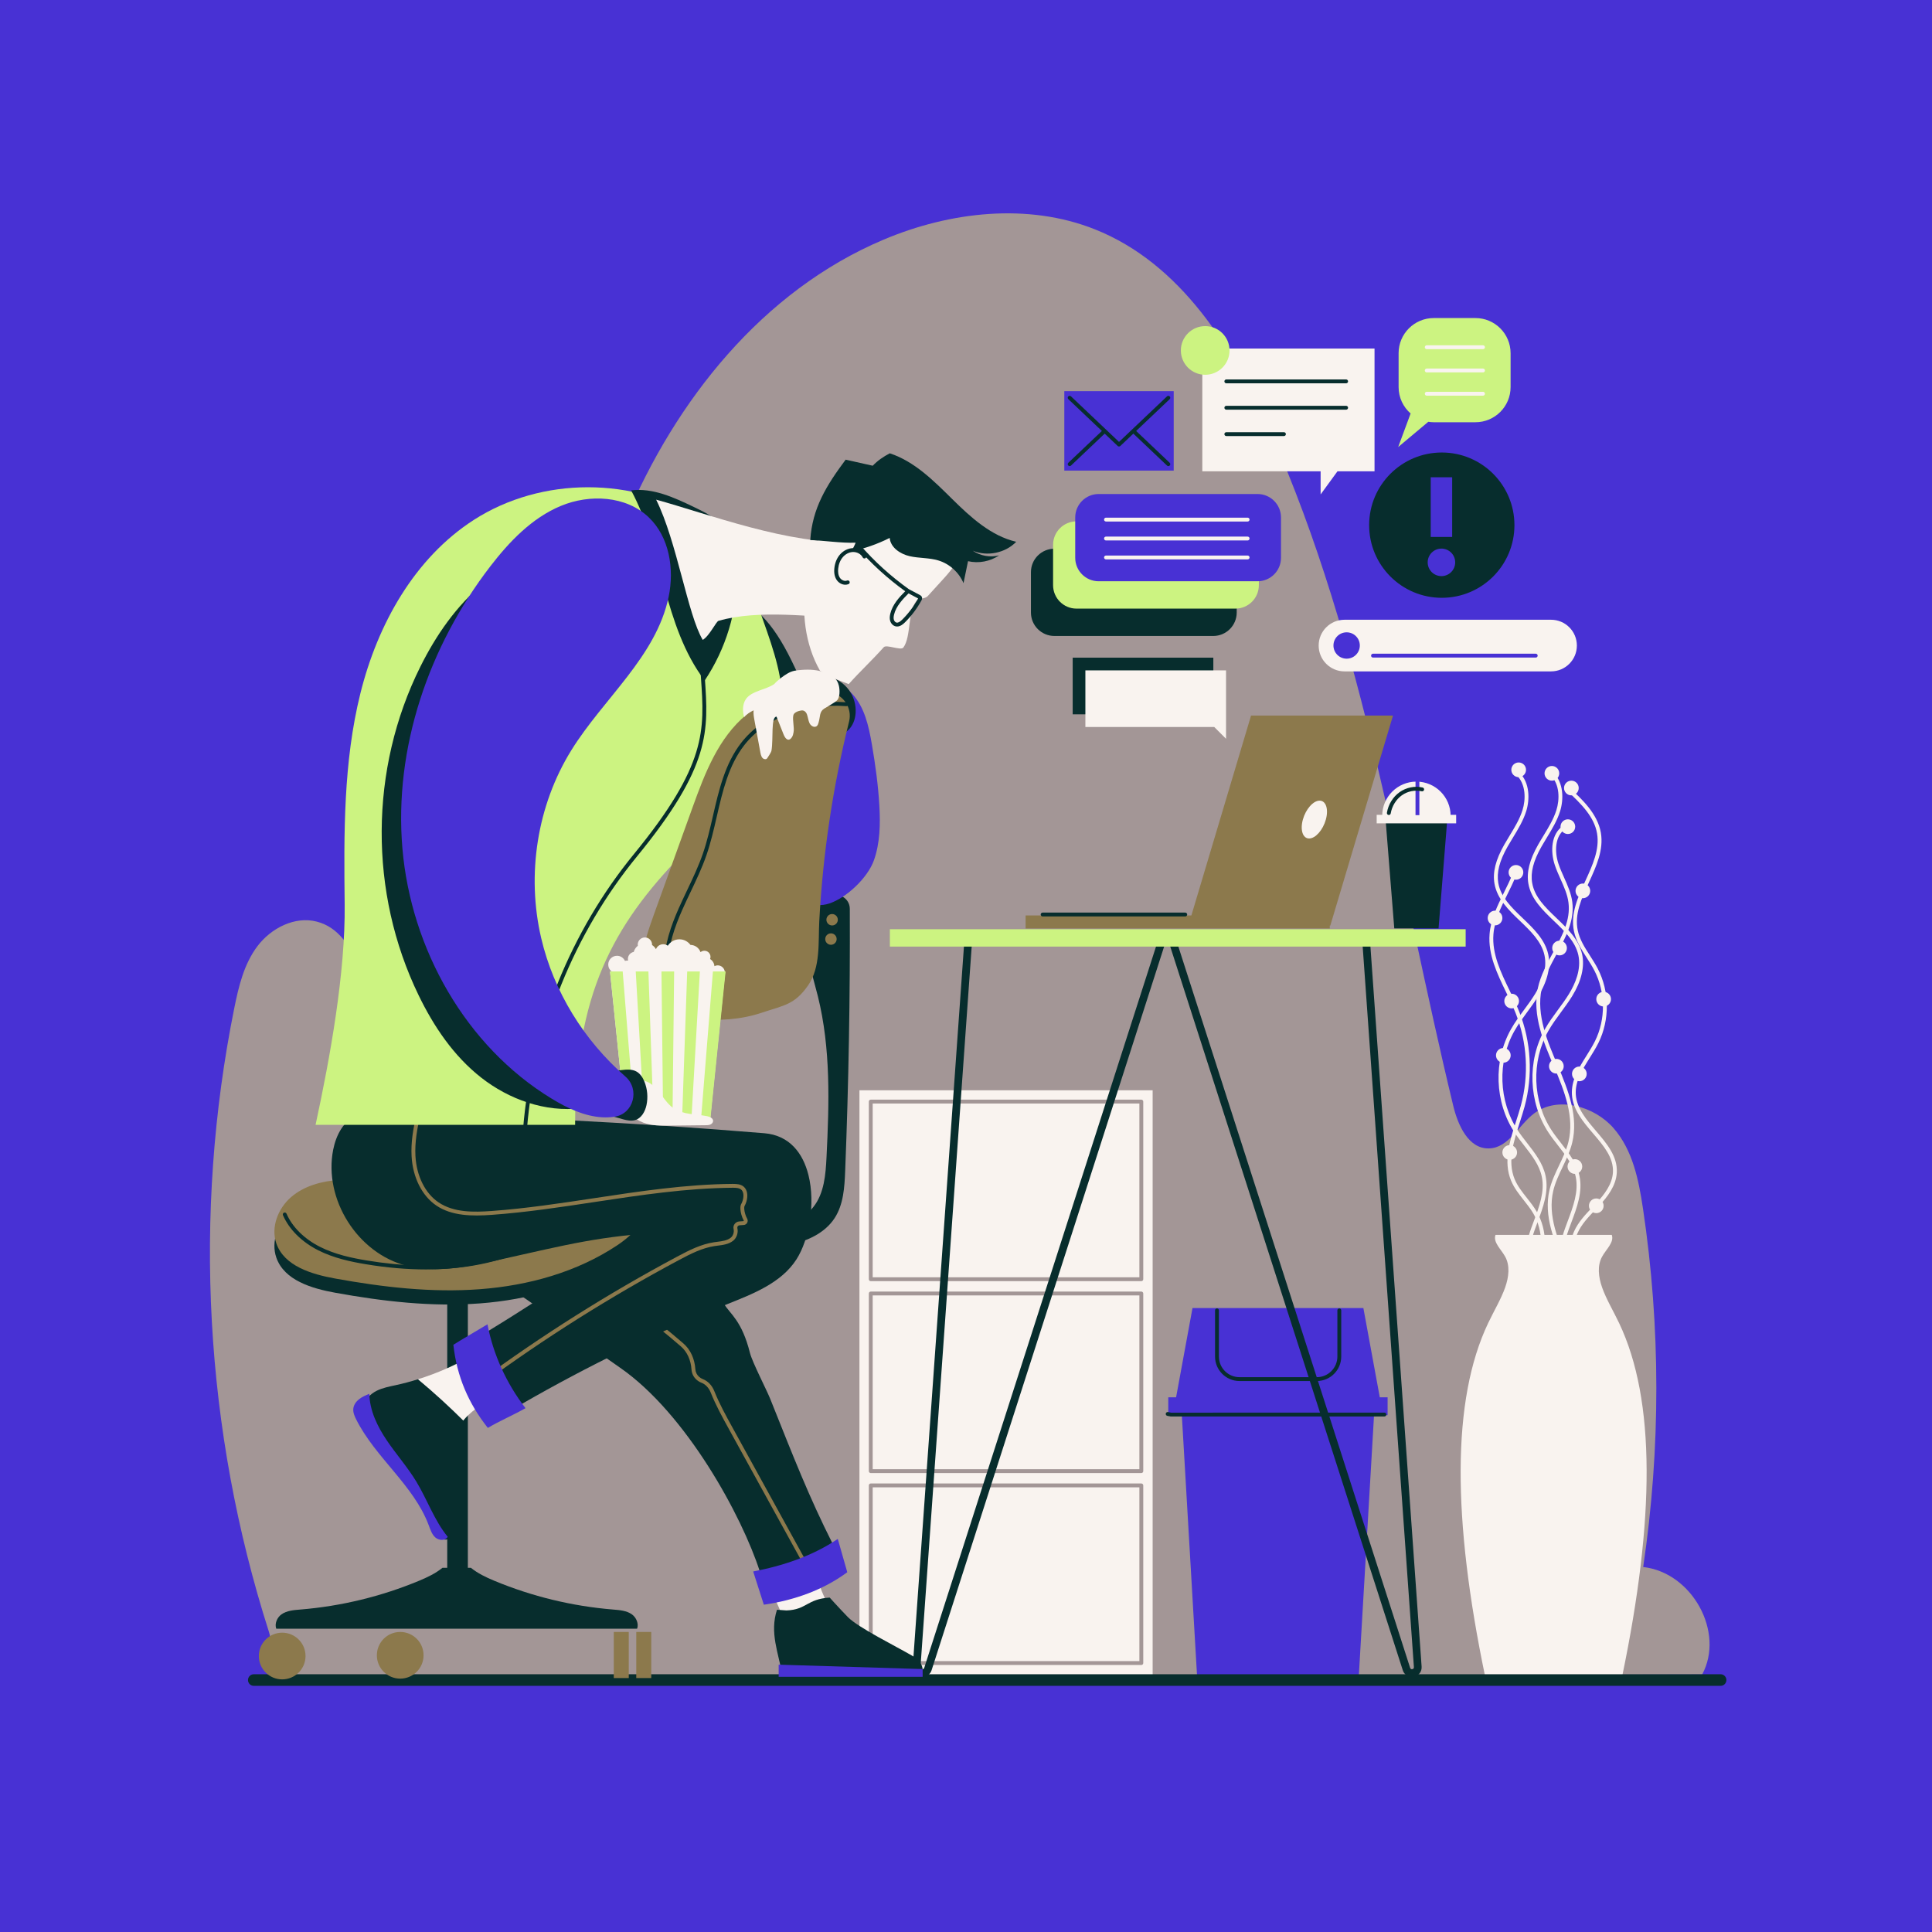 <svg width="500" height="500" viewBox="0 0 500 500" fill="none" xmlns="http://www.w3.org/2000/svg">
<rect x="0" y="0" width="500" height="500" fill="#333333" stroke="none"/>
<g clip-path="url(#clip0_52_2)">
<path d="M500 0H0V500H500V0Z" fill="#4831D4"/>
<path d="M69.269 434.095H84.241L440.522 433.348C446.417 422.416 437.934 406.965 425.256 405.543C429.815 374.815 429.795 343.457 425.195 312.736C424.091 305.363 422.549 297.649 417.579 291.953C412.608 286.256 403.107 283.576 397.023 288.156C392.977 291.202 390.48 297.079 385.351 297.209C380.018 297.344 377.307 291.179 376.095 286.162C361.929 227.482 353.343 166.963 328.721 111.6C319.181 90.151 305.663 68.206 283.307 59.33C265.985 52.453 245.856 54.767 228.695 62.011C197.219 75.298 174.791 103.751 161.877 134.492C148.963 165.233 144.356 198.528 139.484 231.367C138.024 241.207 136.317 251.538 129.954 259.351C123.591 267.164 110.931 271.13 102.768 265.075C93.399 258.126 93.396 241.482 81.989 238.514C76.263 237.024 70.105 240.249 66.617 244.88C63.129 249.512 61.763 255.285 60.629 260.906C49.855 314.301 52.957 370.254 69.572 422.234C70.79 426.046 69.763 430.098 69.269 434.095Z" fill="#A39696"/>
<path d="M351.619 434.445H309.84L305.649 362.651H355.81L351.619 434.445Z" fill="#4831D4"/>
<path d="M352.84 338.522H308.619L304.182 362.651H357.277L352.84 338.522Z" fill="#4831D4"/>
<path d="M359.11 361.623H302.349V366.243H359.11V361.623Z" fill="#4831D4"/>
<path d="M358.282 366.586H302.982L302.095 366.419C301.824 366.364 301.649 366.101 301.703 365.83C301.758 365.559 302.027 365.383 302.292 365.438L303.08 365.595L358.281 365.585C358.557 365.585 358.781 365.809 358.781 366.085C358.782 366.363 358.558 366.586 358.282 366.586Z" fill="#072D2D"/>
<path d="M340.784 357.411H320.78C317.291 357.411 314.453 354.572 314.453 351.083V339.113C314.453 338.837 314.677 338.613 314.953 338.613C315.229 338.613 315.453 338.837 315.453 339.113V351.083C315.453 354.021 317.843 356.411 320.78 356.411H340.784C343.722 356.411 346.112 354.02 346.112 351.083V339.113C346.112 338.837 346.336 338.613 346.612 338.613C346.888 338.613 347.112 338.837 347.112 339.113V351.083C347.112 354.573 344.273 357.411 340.784 357.411Z" fill="#072D2D"/>
<path d="M298.302 282.163H222.423V433.92H298.302V282.163Z" fill="#F9F3EF"/>
<path d="M295.374 331.561H225.352C225.076 331.561 224.852 331.337 224.852 331.061V285.091C224.852 284.815 225.076 284.591 225.352 284.591H295.374C295.65 284.591 295.874 284.815 295.874 285.091V331.061C295.874 331.337 295.65 331.561 295.374 331.561ZM225.851 330.561H294.873V285.591H225.851V330.561Z" fill="#A39696"/>
<path d="M295.374 381.227H225.352C225.076 381.227 224.852 381.003 224.852 380.727V334.756C224.852 334.48 225.076 334.256 225.352 334.256H295.374C295.65 334.256 295.874 334.48 295.874 334.756V380.727C295.874 381.003 295.65 381.227 295.374 381.227ZM225.851 380.227H294.873V335.256H225.851V380.227Z" fill="#A39696"/>
<path d="M295.374 430.893H225.352C225.076 430.893 224.852 430.669 224.852 430.393V384.422C224.852 384.146 225.076 383.922 225.352 383.922H295.374C295.65 383.922 295.874 384.146 295.874 384.422V430.393C295.874 430.669 295.65 430.893 295.374 430.893ZM225.851 429.893H294.873V384.922H225.851V429.893Z" fill="#A39696"/>
<path d="M365.379 433.988C364.306 433.988 363.381 433.323 363.035 432.247L302.237 243.036L304.141 242.424L364.939 431.636C365.057 432.004 365.347 432.01 365.512 431.975C365.675 431.944 365.945 431.833 365.917 431.447L352.52 242.989L354.514 242.847L367.911 431.305C368.005 432.608 367.174 433.692 365.891 433.94C365.719 433.972 365.547 433.988 365.379 433.988Z" fill="#072D2D"/>
<path d="M238.753 433.988C238.584 433.988 238.413 433.971 238.239 433.938C236.956 433.689 236.127 432.606 236.221 431.302L249.618 242.845L251.613 242.987L238.217 431.445C238.189 431.832 238.458 431.942 238.621 431.973C238.783 432.008 239.076 432.003 239.194 431.634L299.992 242.422L301.896 243.034L241.098 432.245C240.752 433.323 239.826 433.988 238.753 433.988Z" fill="#072D2D"/>
<path d="M379.311 240.48H230.3V244.978H379.311V240.48Z" fill="#CCF381"/>
<path d="M313.993 164.588H272.874C269.524 164.588 266.807 161.872 266.807 158.521V148.073C266.807 144.722 269.523 142.006 272.874 142.006H313.993C317.344 142.006 320.06 144.722 320.06 148.073V158.521C320.06 161.872 317.344 164.588 313.993 164.588Z" fill="#072D2D"/>
<path d="M319.723 157.51H278.604C275.253 157.51 272.537 154.794 272.537 151.443V140.995C272.537 137.644 275.253 134.928 278.604 134.928H319.723C323.074 134.928 325.79 137.644 325.79 140.995V151.443C325.79 154.794 323.074 157.51 319.723 157.51Z" fill="#CCF381"/>
<path d="M325.453 150.432H284.334C280.983 150.432 278.267 147.716 278.267 144.365V133.917C278.267 130.566 280.983 127.85 284.334 127.85H325.453C328.803 127.85 331.52 130.566 331.52 133.917V144.365C331.519 147.716 328.803 150.432 325.453 150.432Z" fill="#4831D4"/>
<path d="M322.88 134.969H286.231C285.955 134.969 285.731 134.745 285.731 134.469C285.731 134.193 285.955 133.969 286.231 133.969H322.88C323.156 133.969 323.38 134.193 323.38 134.469C323.38 134.745 323.157 134.969 322.88 134.969Z" fill="#F9F3EF"/>
<path d="M322.88 139.871H286.231C285.955 139.871 285.731 139.647 285.731 139.371C285.731 139.095 285.955 138.871 286.231 138.871H322.88C323.156 138.871 323.38 139.095 323.38 139.371C323.38 139.647 323.157 139.871 322.88 139.871Z" fill="#F9F3EF"/>
<path d="M322.88 144.773H286.231C285.955 144.773 285.731 144.549 285.731 144.273C285.731 143.997 285.955 143.773 286.231 143.773H322.88C323.156 143.773 323.38 143.997 323.38 144.273C323.38 144.55 323.157 144.773 322.88 144.773Z" fill="#F9F3EF"/>
<path d="M303.754 101.233H275.443V121.792H303.754V101.233Z" fill="#4831D4"/>
<path d="M302.367 120.627C302.243 120.627 302.12 120.582 302.023 120.49L289.599 108.704L277.174 120.49C276.975 120.679 276.657 120.672 276.468 120.471C276.278 120.27 276.285 119.954 276.487 119.764L289.255 107.652C289.446 107.469 289.751 107.469 289.943 107.652L302.711 119.764C302.912 119.954 302.92 120.27 302.729 120.471C302.632 120.575 302.499 120.627 302.367 120.627Z" fill="#072D2D"/>
<path d="M302.367 102.941L289.599 115.053L276.831 102.941" fill="#4831D4"/>
<path d="M289.599 115.553C289.475 115.553 289.351 115.507 289.255 115.416L276.487 103.304C276.286 103.114 276.278 102.798 276.468 102.597C276.658 102.397 276.975 102.389 277.174 102.578L289.599 114.364L302.023 102.578C302.222 102.388 302.54 102.395 302.729 102.597C302.919 102.798 302.912 103.114 302.711 103.304L289.943 115.416C289.847 115.508 289.723 115.553 289.599 115.553Z" fill="#072D2D"/>
<path d="M417.448 172.864C417.448 176.555 414.456 179.546 410.766 179.546H357.308C353.618 179.546 350.626 176.554 350.626 172.864C350.626 169.173 353.618 166.182 357.308 166.182H410.766C414.457 166.182 417.448 169.173 417.448 172.864Z" fill="#4831D4"/>
<path d="M408.093 167.072C408.093 170.763 405.101 173.754 401.411 173.754H347.953C344.263 173.754 341.271 170.762 341.271 167.072C341.271 163.382 344.263 160.39 347.953 160.39H401.411C405.102 160.39 408.093 163.382 408.093 167.072Z" fill="#F9F3EF"/>
<path d="M351.92 167.055C351.92 168.939 350.393 170.466 348.509 170.466C346.625 170.466 345.098 168.939 345.098 167.055C345.098 165.171 346.625 163.644 348.509 163.644C350.393 163.644 351.92 165.171 351.92 167.055Z" fill="#4831D4"/>
<path d="M397.447 170.179H355.331C355.055 170.179 354.831 169.955 354.831 169.679C354.831 169.403 355.055 169.179 355.331 169.179H397.447C397.723 169.179 397.947 169.403 397.947 169.679C397.947 169.955 397.723 170.179 397.447 170.179Z" fill="#4831D4"/>
<path d="M314.01 170.204H277.61V184.865H314.01V170.204Z" fill="#072D2D"/>
<path d="M280.896 173.49V188.151H314.251L317.296 191.196V173.49H280.896Z" fill="#F9F3EF"/>
<path d="M373.134 154.711C383.518 154.711 391.936 146.293 391.936 135.909C391.936 125.525 383.518 117.107 373.134 117.107C362.75 117.107 354.332 125.525 354.332 135.909C354.332 146.293 362.75 154.711 373.134 154.711Z" fill="#072D2D"/>
<path d="M375.819 123.513H370.268V138.96H375.819V123.513Z" fill="#4831D4"/>
<path d="M373.043 149.098C375.009 149.098 376.603 147.504 376.603 145.538C376.603 143.572 375.009 141.978 373.043 141.978C371.077 141.978 369.483 143.572 369.483 145.538C369.483 147.504 371.077 149.098 373.043 149.098Z" fill="#4831D4"/>
<path d="M355.728 90.195H311.156V121.969H341.774V127.957L346.141 121.969H355.728V90.195Z" fill="#F9F3EF"/>
<path d="M348.378 99.199H317.37C317.094 99.199 316.87 98.975 316.87 98.699C316.87 98.423 317.094 98.199 317.37 98.199H348.378C348.654 98.199 348.878 98.423 348.878 98.699C348.878 98.975 348.654 99.199 348.378 99.199Z" fill="#072D2D"/>
<path d="M348.378 106.025H317.37C317.094 106.025 316.87 105.801 316.87 105.525C316.87 105.249 317.094 105.025 317.37 105.025H348.378C348.654 105.025 348.878 105.249 348.878 105.525C348.878 105.801 348.654 106.025 348.378 106.025Z" fill="#072D2D"/>
<path d="M332.283 112.851H317.37C317.094 112.851 316.87 112.627 316.87 112.351C316.87 112.075 317.094 111.851 317.37 111.851H332.283C332.559 111.851 332.783 112.075 332.783 112.351C332.783 112.628 332.559 112.851 332.283 112.851Z" fill="#072D2D"/>
<path d="M311.903 96.993C315.382 96.993 318.201 94.173 318.201 90.695C318.201 87.217 315.382 84.397 311.903 84.397C308.425 84.397 305.605 87.217 305.605 90.695C305.605 94.173 308.425 96.993 311.903 96.993Z" fill="#CCF381"/>
<path d="M381.841 82.312H371.056C366.03 82.312 361.956 86.386 361.956 91.412V100.175C361.956 102.904 363.163 105.345 365.065 107.013L361.848 115.694L369.646 109.155C370.107 109.227 370.575 109.275 371.056 109.275H381.841C386.867 109.275 390.941 105.201 390.941 100.175V91.412C390.941 86.386 386.867 82.312 381.841 82.312Z" fill="#CCF381"/>
<path d="M383.802 90.36H369.238C368.962 90.36 368.738 90.136 368.738 89.86C368.738 89.584 368.962 89.36 369.238 89.36H383.802C384.078 89.36 384.302 89.584 384.302 89.86C384.302 90.136 384.079 90.36 383.802 90.36Z" fill="#F9F3EF"/>
<path d="M383.802 96.378H369.238C368.962 96.378 368.738 96.154 368.738 95.878C368.738 95.602 368.962 95.378 369.238 95.378H383.802C384.078 95.378 384.302 95.602 384.302 95.878C384.302 96.154 384.079 96.378 383.802 96.378Z" fill="#F9F3EF"/>
<path d="M383.802 102.395H369.238C368.962 102.395 368.738 102.171 368.738 101.895C368.738 101.619 368.962 101.395 369.238 101.395H383.802C384.078 101.395 384.302 101.619 384.302 101.895C384.302 102.171 384.079 102.395 383.802 102.395Z" fill="#F9F3EF"/>
<path d="M385.15 342.38C375.628 362.339 375.918 393.256 384.326 433.745H419.833C428.242 393.256 428.531 362.339 419.009 342.38C417.48 339.176 415.699 336.215 414.647 333.256C413.648 330.444 413.35 327.555 414.608 325.243C415.664 323.303 417.804 321.527 417.126 319.584H387.032C386.354 321.527 388.494 323.303 389.55 325.243C390.808 327.555 390.511 330.444 389.511 333.256C388.46 336.216 386.679 339.177 385.15 342.38Z" fill="#F9F3EF"/>
<path d="M405.808 328.528C405.62 328.528 405.439 328.42 405.354 328.238C402.175 321.362 399.452 314.639 401.004 307.974C401.53 305.716 402.537 303.604 403.511 301.561C404.438 299.618 405.395 297.608 405.908 295.515C407.466 289.16 405.007 282.62 402.125 275.921C399.609 270.071 396.479 262.791 397.994 255.733C398.698 252.456 400.363 249.394 401.973 246.434C404.305 242.146 406.507 238.096 405.916 233.566C405.644 231.468 404.784 229.551 403.874 227.521C403.343 226.335 402.793 225.109 402.377 223.852C401.211 220.332 401.413 215.838 404.491 213.734C404.718 213.579 405.029 213.636 405.186 213.864C405.341 214.092 405.283 214.403 405.055 214.559C402.407 216.37 402.278 220.373 403.326 223.538C403.726 224.748 404.266 225.95 404.786 227.112C405.685 229.119 406.616 231.194 406.908 233.438C407.541 238.289 405.157 242.673 402.851 246.913C401.275 249.811 399.645 252.808 398.972 255.944C397.522 262.69 400.583 269.807 403.042 275.527C405.994 282.388 408.51 289.098 406.878 295.754C406.341 297.945 405.361 300.002 404.413 301.991C403.462 303.986 402.478 306.049 401.977 308.201C400.496 314.558 403.158 321.107 406.26 327.818C406.375 328.069 406.267 328.366 406.016 328.482C405.95 328.513 405.879 328.528 405.808 328.528Z" fill="#F9F3EF"/>
<path d="M397.109 330.282C397.02 330.282 396.929 330.259 396.848 330.209C396.613 330.065 396.538 329.758 396.682 329.521C399.51 324.889 399.548 318.641 396.776 313.973C396.085 312.81 395.214 311.71 394.374 310.646C393.132 309.073 391.846 307.447 391.059 305.538C389.014 300.581 390.72 295.276 392.371 290.146C392.797 288.822 393.237 287.453 393.597 286.131C395.732 278.269 395.252 269.77 392.246 262.199C391.523 260.377 390.634 258.539 389.773 256.761C387.469 251.999 385.087 247.074 385.5 241.747C385.797 237.904 387.531 234.404 389.208 231.019C389.99 229.44 390.8 227.808 391.446 226.17C391.546 225.912 391.837 225.788 392.094 225.889C392.351 225.99 392.477 226.281 392.375 226.537C391.713 228.214 390.895 229.866 390.104 231.463C388.393 234.914 386.778 238.174 386.496 241.824C386.105 246.883 388.428 251.683 390.674 256.325C391.542 258.119 392.44 259.974 393.176 261.83C396.261 269.6 396.753 278.323 394.562 286.393C394.197 287.737 393.753 289.118 393.324 290.453C391.728 295.411 390.079 300.539 391.984 305.157C392.718 306.936 393.905 308.437 395.161 310.026C396.022 311.116 396.912 312.243 397.638 313.462C400.594 318.44 400.554 325.103 397.538 330.042C397.442 330.197 397.277 330.282 397.109 330.282Z" fill="#F9F3EF"/>
<path d="M409.339 327.996C409.237 327.996 409.135 327.966 409.047 327.901C406.218 325.863 406.061 321.656 407.349 318.733C408.433 316.275 410.31 314.313 412.125 312.417C412.499 312.025 412.872 311.636 413.238 311.242C415.098 309.239 417.256 306.539 417.426 303.411C417.634 299.596 415.046 296.568 412.306 293.364C409.73 290.349 407.065 287.233 406.816 283.325C406.579 279.607 408.597 276.386 410.55 273.269C411.324 272.033 412.126 270.755 412.764 269.476C415.599 263.787 415.535 256.752 412.595 251.117C412.023 250.021 411.33 248.941 410.661 247.897C409.294 245.765 407.88 243.561 407.344 241.016C406.388 236.48 408.387 232.121 410.32 227.906C412.144 223.929 414.03 219.817 413.314 215.676C412.578 211.402 409.249 208.046 405.608 204.701C405.404 204.514 405.391 204.198 405.578 203.995C405.766 203.792 406.083 203.779 406.284 203.965C409.306 206.741 413.444 210.543 414.301 215.506C415.069 219.952 413.117 224.207 411.23 228.322C409.279 232.577 407.436 236.596 408.324 240.81C408.823 243.176 410.126 245.207 411.505 247.358C412.187 248.421 412.891 249.519 413.483 250.655C416.568 256.57 416.636 263.952 413.66 269.922C413.001 271.245 412.186 272.545 411.399 273.801C409.444 276.919 407.598 279.865 407.815 283.261C408.043 286.837 410.597 289.824 413.068 292.714C415.815 295.928 418.655 299.25 418.426 303.466C418.239 306.914 415.948 309.797 413.973 311.922C413.604 312.319 413.227 312.714 412.85 313.108C411.094 314.942 409.279 316.84 408.267 319.136C407.137 321.7 407.232 325.359 409.633 327.09C409.858 327.251 409.908 327.564 409.746 327.787C409.647 327.924 409.495 327.996 409.339 327.996Z" fill="#F9F3EF"/>
<path d="M397.018 331.8C396.867 331.8 396.716 331.732 396.619 331.601C394.237 328.434 394.133 323.779 396.308 317.765C396.513 317.198 396.727 316.627 396.942 316.055C398.357 312.281 399.821 308.379 399.023 304.557C398.388 301.513 396.469 299.051 394.438 296.445C393.603 295.374 392.74 294.266 391.984 293.125C386.792 285.279 386.42 274.509 391.058 266.325C392.055 264.564 393.266 262.917 394.438 261.325C395.409 260.006 396.413 258.641 397.278 257.232C398.838 254.69 400.526 250.88 399.699 247.163C398.916 243.645 396.107 240.955 393.391 238.354C390.474 235.561 387.458 232.672 386.769 228.678C386.263 225.737 387.066 222.536 389.296 218.605C389.743 217.815 390.218 217.037 390.692 216.258C391.969 214.161 393.289 211.993 394.025 209.652C394.869 206.966 394.966 202.978 392.467 200.578C392.268 200.387 392.262 200.07 392.453 199.871C392.644 199.67 392.961 199.667 393.16 199.856C395.989 202.573 395.907 206.992 394.977 209.951C394.206 212.409 392.853 214.63 391.545 216.778C391.076 217.548 390.608 218.318 390.164 219.098C388.055 222.818 387.288 225.807 387.754 228.508C388.386 232.177 391.152 234.827 394.081 237.631C396.904 240.335 399.824 243.131 400.674 246.945C401.386 250.146 400.506 253.883 398.128 257.755C397.241 259.199 396.225 260.581 395.242 261.917C394.088 263.485 392.894 265.107 391.927 266.816C387.469 274.681 387.827 285.032 392.817 292.571C393.551 293.681 394.403 294.773 395.226 295.83C397.238 298.411 399.318 301.081 400 304.351C400.857 308.457 399.342 312.498 397.876 316.405C397.663 316.974 397.45 317.541 397.246 318.104C395.193 323.781 395.251 328.119 397.416 330.999C397.582 331.22 397.538 331.533 397.317 331.699C397.229 331.768 397.123 331.8 397.018 331.8Z" fill="#F9F3EF"/>
<path d="M405.79 331.8C405.639 331.8 405.488 331.732 405.391 331.601C403.009 328.434 402.905 323.779 405.08 317.765C405.284 317.199 405.497 316.631 405.712 316.061C407.128 312.285 408.593 308.381 407.795 304.557C407.16 301.513 405.241 299.051 403.21 296.445C402.375 295.374 401.512 294.266 400.756 293.125C395.564 285.279 395.192 274.509 399.83 266.325C400.827 264.563 402.039 262.917 403.211 261.324C404.182 260.005 405.186 258.64 406.051 257.232C407.612 254.69 409.298 250.879 408.471 247.163C407.688 243.645 404.879 240.956 402.163 238.355C399.247 235.561 396.23 232.672 395.542 228.679C395.035 225.738 395.838 222.537 398.068 218.606C398.515 217.816 398.99 217.038 399.464 216.259C400.741 214.162 402.061 211.994 402.797 209.653C403.641 206.967 403.738 202.979 401.239 200.579C401.04 200.388 401.034 200.071 401.225 199.872C401.416 199.671 401.733 199.668 401.932 199.857C404.761 202.574 404.679 206.993 403.749 209.952C402.978 212.41 401.625 214.631 400.317 216.779C399.848 217.549 399.379 218.319 398.936 219.099C396.827 222.819 396.061 225.809 396.527 228.509C397.159 232.178 399.925 234.828 402.854 237.633C405.676 240.337 408.596 243.133 409.446 246.946C410.158 250.146 409.278 253.884 406.901 257.756C406.014 259.2 404.998 260.581 404.015 261.917C402.861 263.486 401.666 265.108 400.698 266.817C396.241 274.682 396.599 285.033 401.589 292.572C402.323 293.682 403.175 294.774 403.998 295.831C406.01 298.412 408.09 301.082 408.772 304.352C409.629 308.46 408.113 312.502 406.646 316.412C406.433 316.979 406.222 317.544 406.018 318.105C403.965 323.782 404.023 328.12 406.188 331C406.354 331.221 406.31 331.534 406.089 331.7C406.001 331.768 405.894 331.8 405.79 331.8Z" fill="#F9F3EF"/>
<path d="M408.571 203.938C408.571 204.988 407.72 205.839 406.67 205.839C405.62 205.839 404.769 204.988 404.769 203.938C404.769 202.888 405.62 202.037 406.67 202.037C407.72 202.037 408.571 202.888 408.571 203.938Z" fill="#F9F3EF"/>
<path d="M411.547 230.555C411.547 231.605 410.696 232.456 409.646 232.456C408.596 232.456 407.745 231.605 407.745 230.555C407.745 229.505 408.596 228.654 409.646 228.654C410.696 228.654 411.547 229.505 411.547 230.555Z" fill="#F9F3EF"/>
<path d="M416.92 258.577C416.92 259.627 416.069 260.478 415.019 260.478C413.969 260.478 413.118 259.627 413.118 258.577C413.118 257.527 413.969 256.676 415.019 256.676C416.069 256.676 416.92 257.527 416.92 258.577Z" fill="#F9F3EF"/>
<path d="M408.736 279.821C409.786 279.821 410.637 278.97 410.637 277.92C410.637 276.87 409.786 276.019 408.736 276.019C407.686 276.019 406.835 276.87 406.835 277.92C406.835 278.97 407.686 279.821 408.736 279.821Z" fill="#F9F3EF"/>
<path d="M404.686 275.936C404.686 276.986 403.835 277.837 402.785 277.837C401.735 277.837 400.884 276.986 400.884 275.936C400.884 274.886 401.735 274.035 402.785 274.035C403.835 274.035 404.686 274.886 404.686 275.936Z" fill="#F9F3EF"/>
<path d="M403.611 247.252C404.661 247.252 405.512 246.401 405.512 245.351C405.512 244.301 404.661 243.45 403.611 243.45C402.561 243.45 401.71 244.301 401.71 245.351C401.71 246.401 402.561 247.252 403.611 247.252Z" fill="#F9F3EF"/>
<path d="M405.76 215.841C406.81 215.841 407.661 214.99 407.661 213.94C407.661 212.89 406.81 212.039 405.76 212.039C404.71 212.039 403.859 212.89 403.859 213.94C403.859 214.99 404.71 215.841 405.76 215.841Z" fill="#F9F3EF"/>
<path d="M401.627 202.036C402.677 202.036 403.528 201.185 403.528 200.135C403.528 199.085 402.677 198.234 401.627 198.234C400.577 198.234 399.726 199.085 399.726 200.135C399.726 201.185 400.577 202.036 401.627 202.036Z" fill="#F9F3EF"/>
<path d="M394.932 199.226C394.932 200.276 394.081 201.127 393.031 201.127C391.981 201.127 391.13 200.276 391.13 199.226C391.13 198.176 391.981 197.325 393.031 197.325C394.081 197.325 394.932 198.176 394.932 199.226Z" fill="#F9F3EF"/>
<path d="M392.329 227.67C393.379 227.67 394.23 226.819 394.23 225.769C394.23 224.719 393.379 223.868 392.329 223.868C391.279 223.868 390.428 224.719 390.428 225.769C390.428 226.819 391.279 227.67 392.329 227.67Z" fill="#F9F3EF"/>
<path d="M388.815 237.581C388.815 238.631 387.964 239.482 386.914 239.482C385.864 239.482 385.013 238.631 385.013 237.581C385.013 236.531 385.864 235.68 386.914 235.68C387.964 235.68 388.815 236.531 388.815 237.581Z" fill="#F9F3EF"/>
<path d="M393.113 259.073C393.113 260.123 392.262 260.974 391.212 260.974C390.162 260.974 389.311 260.123 389.311 259.073C389.311 258.023 390.162 257.172 391.212 257.172C392.262 257.172 393.113 258.023 393.113 259.073Z" fill="#F9F3EF"/>
<path d="M390.716 300.156C391.766 300.156 392.617 299.305 392.617 298.255C392.617 297.205 391.766 296.354 390.716 296.354C389.666 296.354 388.815 297.205 388.815 298.255C388.815 299.305 389.666 300.156 390.716 300.156Z" fill="#F9F3EF"/>
<path d="M390.964 273.125C390.964 274.175 390.113 275.026 389.063 275.026C388.013 275.026 387.162 274.175 387.162 273.125C387.162 272.075 388.013 271.224 389.063 271.224C390.113 271.224 390.964 272.076 390.964 273.125Z" fill="#F9F3EF"/>
<path d="M407.579 303.793C408.629 303.793 409.48 302.942 409.48 301.892C409.48 300.842 408.629 299.991 407.579 299.991C406.529 299.991 405.678 300.842 405.678 301.892C405.678 302.942 406.529 303.793 407.579 303.793Z" fill="#F9F3EF"/>
<path d="M413.117 313.96C414.167 313.96 415.018 313.109 415.018 312.059C415.018 311.009 414.167 310.158 413.117 310.158C412.067 310.158 411.216 311.009 411.216 312.059C411.216 313.109 412.067 313.96 413.117 313.96Z" fill="#F9F3EF"/>
<path d="M372.298 240.266H360.837L358.535 211.466H374.6L372.298 240.266Z" fill="#072D2D"/>
<path d="M376.853 210.878H356.282V213.082H376.853V210.878Z" fill="#F9F3EF"/>
<path d="M375.339 212.274C375.387 211.9 375.42 211.522 375.42 211.135C375.42 206.246 371.456 202.282 366.567 202.282C361.678 202.282 357.714 206.246 357.714 211.135C357.714 211.522 357.747 211.9 357.795 212.274H375.339Z" fill="#F9F3EF"/>
<path d="M367.334 210.964H366.334V200.812L360.05 192.607L360.845 191.998L367.334 200.473V210.964Z" fill="#4831D4"/>
<path d="M359.427 210.917C359.399 210.917 359.371 210.915 359.343 210.91C359.071 210.864 358.887 210.606 358.933 210.334C359.297 208.17 360.497 206.227 362.225 205.003C363.935 203.789 366.158 203.342 368.172 203.807C368.442 203.869 368.609 204.137 368.547 204.407C368.484 204.677 368.22 204.844 367.947 204.782C366.208 204.381 364.285 204.768 362.802 205.819C361.313 206.876 360.234 208.626 359.918 210.501C359.879 210.745 359.667 210.917 359.427 210.917Z" fill="#072D2D"/>
<path d="M344.283 239.542H307.546L323.771 185.186H360.509L344.283 239.542Z" fill="#8C794C"/>
<path d="M344.149 236.918H265.426V240.292H344.149V236.918Z" fill="#8C794C"/>
<path d="M343.129 212.101C342.379 214.806 340.44 216.999 338.798 216.999C337.156 216.999 336.432 214.806 337.181 212.101C337.931 209.396 339.87 207.203 341.512 207.203C343.155 207.203 343.879 209.396 343.129 212.101Z" fill="#F9F3EF"/>
<path d="M306.743 237.18H269.83C269.554 237.18 269.33 236.956 269.33 236.68C269.33 236.404 269.554 236.18 269.83 236.18H306.743C307.019 236.18 307.243 236.404 307.243 236.68C307.243 236.956 307.019 237.18 306.743 237.18Z" fill="#072D2D"/>
<path d="M445.293 436.295H65.68C64.851 436.295 64.18 435.623 64.18 434.795C64.18 433.967 64.851 433.295 65.68 433.295H445.292C446.12 433.295 446.792 433.967 446.792 434.795C446.793 435.623 446.121 436.295 445.293 436.295Z" fill="#072D2D"/>
<path d="M210.734 404.715C211.596 410.209 213.884 415.473 217.314 419.85C212.77 420.122 208.267 421.059 203.992 422.622C202.598 418.027 200.673 413.594 198.268 409.438C202.423 407.865 206.578 406.29 210.734 404.715Z" fill="#F9F3EF"/>
<path d="M238.516 433.57C238.874 432.718 239.406 430.444 236.068 428.497C231.869 426.048 222.187 421.264 219.449 418.526C219.099 418.176 216.485 415.43 214.726 413.453C208.804 413.811 208.778 416.602 203.53 416.777L201.081 416.602C199.138 422.587 201.469 427.707 202.478 433.571H238.516V433.57Z" fill="#072D2D"/>
<path d="M201.518 433.964V430.815L238.78 431.952V433.964" fill="#4831D4"/>
<path d="M187.436 337.53C176.052 318.316 161.522 302.727 143.992 288.889L137.15 280.917C126.083 278.984 114.375 280.95 104.546 286.392C100.191 288.803 96.019 292.109 94.208 296.746C92.018 302.353 93.737 308.808 96.79 313.996C102.989 324.531 116.4 325.268 127.257 330.883C138.114 336.498 143.351 342.079 160.495 353.975C177.639 365.871 192.048 392.383 196.642 406.701C203.074 405.487 209.803 403.297 215.455 399.457C209.303 387.212 205.629 377.766 199.332 362.022C198.424 359.751 194.677 352.499 194.084 350.126C191.984 341.729 188.928 340.048 187.436 337.53Z" fill="#072D2D"/>
<path d="M208.331 405.071C208.155 405.071 207.983 404.977 207.893 404.812L188.634 369.83C186.97 366.807 185.249 363.682 183.94 360.405C183.451 359.181 182.581 358.252 181.552 357.856C180.589 357.485 179.787 356.768 179.351 355.889C179.127 355.437 178.996 354.942 178.96 354.417C178.794 351.959 177.816 349.836 176.204 348.439C160.186 334.561 142.159 323.397 122.622 315.257C122.367 315.151 122.247 314.858 122.353 314.603C122.46 314.348 122.752 314.232 123.007 314.333C142.642 322.515 160.761 333.735 176.859 347.683C178.673 349.255 179.774 351.623 179.958 354.35C179.984 354.742 180.082 355.111 180.247 355.445C180.572 356.101 181.179 356.64 181.911 356.922C183.218 357.425 184.267 358.53 184.868 360.033C186.154 363.252 187.86 366.35 189.509 369.346L208.768 404.328C208.901 404.57 208.813 404.874 208.571 405.008C208.495 405.051 208.413 405.071 208.331 405.071Z" fill="#8C794C"/>
<path d="M194.921 406.698C195.84 409.564 196.76 412.43 197.679 415.295C205.758 414.128 213.188 411.386 219.274 406.892C218.455 404.017 217.635 401.142 216.816 398.267C210.239 402.736 202.407 405.285 194.921 406.698Z" fill="#4831D4"/>
<path d="M163.538 417.798C162.145 416.814 160.345 416.685 158.645 416.546C148.086 415.684 137.665 413.156 127.885 409.083C125.757 408.197 123.645 407.191 121.863 405.743H121.082V332.63H115.743V405.743H114.515C112.733 407.192 110.62 408.197 108.493 409.083C98.713 413.156 88.292 415.684 77.733 416.546C76.033 416.685 74.233 416.814 72.84 417.798C71.684 418.615 71.027 420.251 71.492 421.502H164.885C165.351 420.252 164.694 418.615 163.538 417.798Z" fill="#072D2D"/>
<path d="M73.028 434.62C76.365 434.62 79.07 431.915 79.07 428.578C79.07 425.241 76.365 422.536 73.028 422.536C69.691 422.536 66.986 425.241 66.986 428.578C66.986 431.915 69.691 434.62 73.028 434.62Z" fill="#8C794C"/>
<path d="M109.617 428.388C109.617 431.725 106.912 434.43 103.575 434.43C100.238 434.43 97.533 431.725 97.533 428.388C97.533 425.051 100.238 422.346 103.575 422.346C106.912 422.346 109.617 425.051 109.617 428.388Z" fill="#8C794C"/>
<path d="M162.725 422.346H158.846V434.28H162.725V422.346Z" fill="#8C794C"/>
<path d="M168.543 422.346H164.664V434.28H168.543V422.346Z" fill="#8C794C"/>
<path d="M153.861 304.925C136.228 303.414 118.749 309.634 101.054 309.303C96.597 309.22 92.136 308.72 87.689 309.037C83.242 309.353 78.695 310.575 75.324 313.493C71.953 316.411 70.043 321.289 71.523 325.495C73.577 331.335 80.615 333.444 86.707 334.55C99.082 336.796 111.691 338.264 124.233 337.317C136.775 336.37 149.306 332.906 159.772 325.931C164.09 323.053 168.431 318.544 167.455 313.448C166.914 310.621 164.745 308.303 162.192 306.972C159.639 305.64 156.729 305.171 153.861 304.925Z" fill="#072D2D"/>
<path d="M153.861 301.251C136.228 299.74 118.749 305.96 101.054 305.629C96.597 305.546 92.136 305.047 87.689 305.363C83.242 305.679 78.695 306.901 75.324 309.819C71.953 312.737 70.043 317.616 71.523 321.821C73.577 327.661 80.615 329.77 86.707 330.876C99.082 333.122 111.691 334.59 124.233 333.643C136.775 332.696 149.306 329.233 159.772 322.257C164.09 319.379 168.431 314.87 167.455 309.774C166.914 306.947 164.745 304.629 162.192 303.298C159.639 301.966 156.729 301.497 153.861 301.251Z" fill="#8C794C"/>
<path d="M110.266 328.531C105.292 328.531 100.076 328.08 94.664 327.179C90.838 326.543 86.38 325.616 82.329 323.559C78.065 321.393 74.835 318.175 73.233 314.496C73.123 314.243 73.239 313.948 73.492 313.839C73.746 313.729 74.04 313.845 74.15 314.098C75.659 317.563 78.724 320.607 82.782 322.666C86.711 324.662 91.076 325.568 94.827 326.192C104.14 327.743 112.86 327.947 120.743 326.799C129.775 325.485 138.081 322.316 144.765 317.632C144.991 317.473 145.303 317.529 145.462 317.754C145.62 317.981 145.566 318.292 145.34 318.45C138.529 323.223 130.073 326.453 120.887 327.789C117.492 328.284 113.945 328.531 110.266 328.531Z" fill="#072D2D"/>
<path d="M190.302 317.331L190.53 324.024C195.075 323.139 199.757 323.108 204.292 322.167C208.826 321.227 213.412 319.175 215.959 315.308C218.305 311.746 218.564 307.25 218.733 302.989C219.628 280.403 220.027 257.798 219.929 235.194C219.917 232.337 216.746 230.643 214.342 232.187C212.856 233.141 211.591 234.49 210.729 236.029C208.901 239.287 208.634 243.221 209.113 246.926C209.593 250.631 210.764 254.206 211.665 257.832C215.027 271.368 214.597 285.527 213.904 299.458C213.679 303.981 213.312 308.825 210.496 312.372C208.246 315.206 204.703 316.776 201.131 317.359C197.557 317.939 193.908 317.636 190.302 317.331Z" fill="#072D2D"/>
<path d="M215.351 239.505C216.167 239.505 216.829 238.843 216.829 238.027C216.829 237.211 216.167 236.549 215.351 236.549C214.535 236.549 213.873 237.211 213.873 238.027C213.873 238.843 214.535 239.505 215.351 239.505Z" fill="#8C794C"/>
<path d="M216.526 243.03C216.526 243.846 215.864 244.508 215.048 244.508C214.232 244.508 213.57 243.846 213.57 243.03C213.57 242.214 214.232 241.552 215.048 241.552C215.864 241.551 216.526 242.213 216.526 243.03Z" fill="#8C794C"/>
<path d="M128.142 361.504C126.365 357.816 124.588 354.128 122.811 350.439C118.202 353.178 113.268 355.365 108.149 356.958C112.346 360.417 115.474 364.425 119.386 368.319C121.311 365.526 125.072 363.036 128.142 361.504Z" fill="#F9F3EF"/>
<path d="M120.26 367.996C116.348 364.102 112.346 360.416 108.149 356.958C106.284 357.538 104.396 358.045 102.488 358.463C100.767 358.84 99.005 359.16 97.434 359.958C95.863 360.756 94.475 362.131 94.151 363.863C93.784 365.822 94.813 367.749 95.879 369.433C101.339 378.064 108.805 385.588 112.31 395.181C112.827 396.597 113.56 398.306 115.061 398.442C116.499 398.572 117.551 397.11 118.044 395.753C120.877 387.95 115.824 378.924 118.64 371.115C119.04 370 119.594 368.962 120.26 367.996Z" fill="#072D2D"/>
<path d="M209.232 304.119C207.805 298.38 204.276 293.814 197.813 293.28C164.286 290.513 130.669 288.826 97.034 288.222C95.559 288.196 94.054 288.175 92.649 288.621C88.98 289.785 86.973 293.769 86.227 297.545C83.693 310.368 92.567 324.387 105.24 327.584C112.973 329.535 121.105 327.825 128.891 326.096C147.399 321.987 154.693 319.915 173.617 318.768C153.229 326.004 144.891 333.214 126.397 344.438C127.67 351.193 130.669 357.787 134.982 363.375C152.098 353.514 169.903 344.85 188.239 337.5C194.72 334.902 202.188 332.078 206.128 325.913C209.442 320.727 211.058 311.463 209.232 304.119Z" fill="#072D2D"/>
<path d="M193.347 315.359C192.936 314.655 192.652 313.567 192.615 312.923C192.58 312.313 192.636 312.204 192.773 311.943C192.876 311.747 193.016 311.477 193.161 310.993C193.654 309.34 193.389 307.883 192.451 307.095C191.66 306.431 190.615 306.4 189.621 306.391C177.567 306.483 165.452 308.318 153.736 310.092C145.067 311.405 136.102 312.763 127.234 313.402C122.675 313.733 117.478 313.859 113.495 311.173C110.042 308.846 107.808 304.371 107.518 299.203C107.317 295.611 107.961 292.047 108.792 288.556H107.764C106.943 292.045 106.316 295.617 106.52 299.259C106.827 304.737 109.226 309.5 112.936 312.002C116.979 314.728 122.23 314.766 127.306 314.399C136.213 313.755 145.198 312.395 153.886 311.079C165.567 309.311 177.646 307.48 189.629 307.39C190.435 307.387 191.278 307.414 191.808 307.86C192.731 308.635 192.344 310.236 192.203 310.707C192.086 311.1 191.98 311.302 191.887 311.48C191.688 311.861 191.568 312.137 191.617 312.981C191.66 313.733 191.979 314.999 192.484 315.864C192.514 315.916 192.5 315.957 192.412 316.026L191.306 316.108C190.828 316.144 190.393 316.386 190.113 316.773C189.838 317.152 189.744 317.628 189.855 318.081C190.044 318.852 189.728 319.829 189.135 320.305C188.206 321.049 186.958 321.209 185.636 321.378C185.34 321.416 185.046 321.453 184.755 321.498C181.443 322.007 178.467 323.494 175.197 325.24C157.453 334.721 140.242 345.57 124.041 357.485C123.819 357.648 123.771 357.962 123.935 358.183C124.033 358.317 124.185 358.387 124.338 358.387C124.441 358.387 124.545 358.356 124.634 358.289C140.796 346.403 157.967 335.58 175.669 326.122C178.857 324.419 181.751 322.971 184.907 322.485C185.189 322.442 185.475 322.405 185.763 322.369C187.164 322.189 188.613 322.004 189.761 321.084C190.662 320.362 191.111 318.998 190.827 317.842C190.786 317.674 190.82 317.503 190.923 317.361C191.031 317.213 191.198 317.12 191.382 317.106L192.487 317.024C192.867 316.996 193.199 316.779 193.376 316.443C193.554 316.1 193.544 315.696 193.347 315.359Z" fill="#8C794C"/>
<path d="M117.33 348.026C118.244 356.298 121.262 363.226 126.252 369.543C129.11 367.817 133.106 366.099 136 364.432C131.058 358.029 127.62 350.472 126.162 342.732C124.099 343.985 119.368 346.734 117.33 348.026Z" fill="#4831D4"/>
<path d="M92.188 367.363C97.185 377.299 107.078 384.357 110.972 394.775C111.396 395.909 111.782 397.131 112.699 397.922C113.616 398.713 115.274 398.779 115.863 397.722C112.382 393.461 110.579 388.099 107.721 383.397C105.458 379.674 102.548 376.388 100.11 372.778C97.672 369.167 95.67 365.067 95.585 360.711C94.672 361.09 93.747 361.475 92.966 362.081C92.185 362.686 91.551 363.549 91.439 364.531C91.328 365.515 91.743 366.478 92.188 367.363Z" fill="#4831D4"/>
<path d="M211.542 230.118C208.091 229.124 205.95 225.785 204.045 222.741C197.216 211.827 189.414 201.522 180.762 191.988C178.437 189.426 175.977 186.795 174.973 183.484C173.305 177.98 176.103 172.085 179.727 167.619C183.351 163.153 187.897 159.374 190.693 154.348C197.499 158.591 201.372 162.942 206.838 175.223C212.297 187.489 220.472 198.737 222.808 211.959C223.552 216.172 223.782 220.691 221.944 224.555C220.107 228.418 215.653 231.302 211.542 230.118Z" fill="#072D2D"/>
<path d="M204.055 216.544C205.598 207.624 206.104 198.525 205.56 189.489C205.321 185.525 205.072 181.004 207.868 178.183C211.208 174.812 217.302 176.061 220.529 179.54C223.756 183.019 224.828 187.931 225.634 192.607C226.542 197.879 227.274 203.188 227.577 208.529C227.847 213.28 227.759 218.154 226.17 222.64C224.581 227.126 219.181 232.285 214.672 233.806C210.162 235.326 206.602 232.601 204.393 228.385C202.526 224.818 203.369 220.511 204.055 216.544Z" fill="#4831D4"/>
<path d="M219.704 178.574C217.225 175.192 212.489 173.924 208.417 174.926C207.58 175.132 206.722 175.449 206.168 176.109C205.689 176.679 205.498 177.431 205.321 178.155C204.926 179.772 204.528 181.435 204.755 183.084C205.259 186.745 208.765 189.36 212.359 190.219C214.821 190.808 217.684 190.673 219.531 188.941C220.727 187.82 221.324 186.167 221.434 184.532C221.576 182.426 220.952 180.277 219.704 178.574Z" fill="#072D2D"/>
<path d="M176.589 221.06C158.47 239.647 148.84 257.698 148.84 291.112H81.669C85.451 273.61 89.397 251.699 89.2 234.077C88.995 215.759 88.855 197.207 93.274 179.429C97.693 161.65 107.238 144.441 122.649 134.535C140.143 123.29 164.205 123.29 181.699 134.534L192.146 139.405C192.995 155.792 204.927 171.014 202.031 187.166C199.492 201.317 186.625 210.765 176.589 221.06Z" fill="#CCF381"/>
<path d="M187.58 136.632C185.515 134.089 182.46 132.594 179.506 131.177C174.406 128.73 168.948 126.22 163.333 126.905C167.537 134.681 169.577 143.405 171.91 151.932C174.243 160.459 177.009 169.09 182.375 176.115C187.843 167.961 190.82 158.159 190.809 148.341C190.804 144.212 190.184 139.839 187.58 136.632Z" fill="#072D2D"/>
<path d="M136.384 292.043L135.387 291.961C137.522 266.202 147.7 241.02 164.045 221.055C182.979 197.927 182.355 188.995 181.409 175.475C181.207 172.586 180.998 169.599 180.946 166.186L181.946 166.17C181.998 169.556 182.206 172.529 182.407 175.404C183.369 189.163 184.005 198.253 164.819 221.688C148.601 241.499 138.503 266.485 136.384 292.043Z" fill="#072D2D"/>
<path d="M209.11 255.055C212.422 250.322 211.736 243.847 212.028 238.385C212.956 221.027 215.539 203.628 219.742 186.732C220.609 183.247 218.286 179.721 214.736 179.179C207.501 178.075 199.418 179.806 193.186 184.95C185.926 190.942 182.417 200.133 179.31 208.744C175.913 218.157 172.516 227.569 169.119 236.982C166.517 244.191 164.011 252.603 167.923 258.134C170.577 261.886 175.545 263.189 180.353 263.671C185.861 264.223 191.658 263.942 197.258 262.053C202.857 260.165 205.607 260.061 209.11 255.055Z" fill="#8C794C"/>
<path d="M178.697 264.453C178.596 264.453 178.494 264.423 178.406 264.359C174.368 261.464 171.914 256.236 171.84 250.372C171.768 244.65 173.816 239.245 175.608 235.175C176.321 233.555 177.093 231.932 177.84 230.362C179.282 227.33 180.773 224.195 181.884 220.983C182.988 217.792 183.772 214.381 184.53 211.082C186.05 204.472 187.621 197.636 191.845 192.212C197.515 184.931 207.975 180.923 219.135 181.754C219.41 181.774 219.617 182.014 219.596 182.29C219.575 182.565 219.343 182.767 219.06 182.752C208.227 181.951 198.099 185.808 192.633 192.827C188.545 198.076 186.999 204.802 185.504 211.307C184.74 214.631 183.95 218.069 182.829 221.311C181.7 224.575 180.197 227.736 178.742 230.792C177.998 232.356 177.229 233.972 176.522 235.579C174.771 239.556 172.77 244.83 172.839 250.36C172.909 255.907 175.208 260.837 178.988 263.547C179.212 263.708 179.264 264.02 179.103 264.244C179.007 264.381 178.853 264.453 178.697 264.453Z" fill="#072D2D"/>
<path d="M217.11 177.485C216.625 175.458 215.478 174.925 213.556 174.118C211.634 173.311 209.486 173.209 207.408 173.375C205.977 173.489 205.108 173.564 203.858 174.271C202.743 174.901 201.23 176.054 200.381 177.026C198.151 178.577 194.427 178.783 192.984 181.011C192.12 182.345 192.162 184.086 192.575 185.62C193.197 184.802 194.098 184.305 195.027 183.832C194.949 184.664 195.089 185.517 195.241 186.346C195.76 189.173 196.279 192 196.798 194.826C196.922 195.503 197.175 196.318 197.849 196.454C198.303 196.545 198.426 196.44 198.676 196.05C198.925 195.66 199.582 194.702 199.66 194.246C200.175 191.221 199.463 185.423 200.968 185.473C201.578 187.012 202.188 188.551 202.798 190.09C203.008 190.62 203.396 191.327 203.957 191.426C204.385 191.502 204.725 191.125 204.963 190.761C205.201 190.397 205.288 189.958 205.37 189.53C205.611 188.28 205.062 186.411 205.302 185.161C205.457 184.356 206.565 184.002 207.374 183.872C208.076 183.759 208.603 184.231 208.844 184.899C209.085 185.567 209.19 186.481 209.489 187.126C209.787 187.771 210.537 188.314 211.186 188.025C211.638 187.824 211.715 187.406 211.862 186.933C212.316 185.465 212.007 184.212 213.305 183.39C214.194 182.828 215.796 181.986 216.585 181.291C217.398 180.574 217.362 178.54 217.11 177.485Z" fill="#F9F3EF"/>
<path d="M159.278 251.852C159.278 251.866 159.283 251.879 159.283 251.893H187.569C187.577 251.824 187.59 251.757 187.59 251.687C187.59 250.662 186.759 249.831 185.734 249.831C185.429 249.831 185.146 249.912 184.892 250.042C184.836 249.257 184.405 248.581 183.77 248.192C183.837 248.017 183.877 247.829 183.877 247.631C183.877 246.758 183.169 246.05 182.296 246.05C181.915 246.05 181.571 246.19 181.298 246.414C180.913 245.335 179.899 244.559 178.693 244.541C178.041 243.667 177.009 243.093 175.835 243.093C174.567 243.093 173.46 243.757 172.826 244.752C172.492 244.511 172.085 244.364 171.642 244.364C170.788 244.364 170.061 244.893 169.762 245.64C169.51 245.206 169.166 244.835 168.745 244.563C168.747 244.531 168.755 244.5 168.755 244.467C168.755 243.442 167.924 242.611 166.899 242.611C165.874 242.611 165.043 243.442 165.043 244.467C165.043 244.566 165.057 244.662 165.072 244.757C164.565 245.163 164.189 245.717 164.007 246.359C163.149 246.522 162.499 247.274 162.499 248.18C162.499 248.327 162.52 248.468 162.552 248.605C162.511 248.603 162.472 248.593 162.43 248.593C162.19 248.593 161.959 248.625 161.735 248.675C161.375 247.898 160.593 247.355 159.681 247.355C158.428 247.355 157.413 248.371 157.413 249.623C157.412 250.739 158.218 251.661 159.278 251.852Z" fill="#F9F3EF"/>
<path d="M183.803 289.335H161.783L157.87 251.418H187.691L183.803 289.335Z" fill="#F9F3EF"/>
<path d="M164.206 289.335H161.783L157.87 251.418H161.152L164.206 289.335Z" fill="#CCF381"/>
<path d="M169.123 289.335H166.7L164.529 251.418H167.81L169.123 289.335Z" fill="#CCF381"/>
<path d="M174.04 289.335H171.617L171.188 251.418H174.469L174.04 289.335Z" fill="#CCF381"/>
<path d="M178.957 289.335H176.534L177.846 251.418H181.127L178.957 289.335Z" fill="#CCF381"/>
<path d="M183.874 289.335H181.451L184.505 251.418H187.786L183.874 289.335Z" fill="#CCF381"/>
<path d="M126.237 173.617C131.679 161.068 139.627 149.176 151.027 140.954C141.555 141.004 132.396 144.972 125.248 150.855C118.101 156.737 112.825 164.429 108.786 172.537C95.594 199.024 95.436 231.026 108.364 257.629C112.251 265.628 117.368 273.269 124.533 278.886C131.697 284.503 141.117 287.923 150.345 286.8C133.866 273.405 122.931 254.294 119.001 234.074C115.071 213.853 117.989 192.637 126.237 173.617Z" fill="#072D2D"/>
<path d="M164.049 279.967C165.361 279.267 167.029 279.588 168.279 280.392C169.529 281.196 170.449 282.41 171.335 283.604C172.221 284.797 173.126 286.02 174.359 286.85C176.841 288.521 180.087 288.281 183.019 288.872C183.722 289.014 184.57 289.399 184.549 290.116C184.537 290.529 184.204 290.878 183.822 291.036C183.44 291.194 183.015 291.201 182.602 291.206C179.494 291.239 176.386 291.273 173.278 291.306C170.992 291.331 168.645 291.345 166.505 290.543C163.939 289.582 161.849 287.427 160.967 284.832" fill="#F9F3EF"/>
<path d="M166.783 279.949C167.552 281.854 167.739 283.989 167.311 285.999C166.955 287.67 166.004 289.404 164.364 289.884C163.354 290.179 162.272 289.943 161.253 289.677C158.363 288.923 155.533 287.937 152.801 286.732C155.855 284.562 157.441 280.51 156.671 276.844C159.243 277.81 162.396 275.963 164.771 277.344C165.738 277.906 166.365 278.913 166.783 279.949Z" fill="#072D2D"/>
<path d="M173.039 154.488C174.552 147.25 173.242 138.989 167.893 133.884C162.032 128.291 152.595 127.814 145.12 130.938C137.645 134.061 131.822 140.157 126.881 146.577C110.974 167.244 101.923 193.592 104.144 219.577C106.365 245.562 120.495 270.765 142.769 284.33C146.796 286.782 151.2 288.896 155.908 289.159C156.935 289.216 157.978 289.169 159.008 289.018C163.995 288.285 165.653 281.916 161.852 278.605C151.13 269.266 143.288 256.605 140.056 242.759C136.229 226.363 138.986 208.465 147.863 194.158C156.19 180.736 169.807 169.948 173.039 154.488Z" fill="#4831D4"/>
<path d="M181.87 165.603C177.99 159.183 175.191 140.115 169.812 129.315C182.626 132.793 204.653 141.203 220.835 140.192C220.834 146.819 220.832 153.446 220.831 160.073C209.84 159.689 196.524 157.649 185.95 160.67C185.337 160.845 183.587 164.606 181.87 165.603Z" fill="#F9F3EF"/>
<path d="M248.598 139.9C248.09 137.599 246.283 135.834 244.486 134.309C237.8 128.638 230.019 124.264 221.7 121.498C215.931 130.44 210.5 139.92 208.683 150.406C207.324 158.245 208.327 166.8 212.223 173.595C212.593 173.82 212.961 174.046 213.338 174.264C215.337 175.42 217.481 176.259 219.647 177.04C222.772 173.558 225.609 170.968 228.721 167.493C229.424 166.708 233.163 168.448 233.794 167.58C235.865 164.732 234.848 158.117 237.205 155.509C237.869 154.775 239.422 155.013 240.091 154.276C241.454 152.773 242.828 151.263 244.217 149.744C246.741 146.984 249.404 143.551 248.598 139.9Z" fill="#F9F3EF"/>
<path d="M251.747 142.519C255.497 144.092 260.167 143.137 262.998 140.216C256.442 138.681 251.215 133.872 246.421 129.143C241.627 124.414 236.679 119.418 230.28 117.319C228.657 118.152 227.113 119.214 225.861 120.53C223.524 120.006 221.188 119.483 218.851 118.959C213.889 125.633 210.238 131.466 209.696 139.765C213.468 139.906 217.562 140.573 221.434 140.453C221.131 141.246 220.739 142.005 220.217 142.717C223.695 141.994 227.077 140.814 230.25 139.216C230.469 141.705 232.985 143.383 235.421 143.939C237.857 144.495 240.433 144.32 242.826 145.038C245.724 145.907 248.187 148.126 249.353 150.918C249.744 149.023 250.135 147.128 250.526 145.233C253.26 145.871 256.251 145.312 258.57 143.73C256.264 144.319 253.711 143.867 251.747 142.519Z" fill="#072D2D"/>
<path d="M238.597 154.545C238.481 154.209 238.18 154.049 238.035 153.972L235.277 152.511C235.269 152.507 235.26 152.51 235.252 152.507C230.574 149.177 226.29 145.296 222.523 140.96C222.341 140.752 222.026 140.731 221.817 140.911C221.609 141.092 221.587 141.408 221.768 141.616C225.477 145.884 229.687 149.708 234.27 153.018C232.723 154.564 230.971 156.452 230.402 158.848C230.232 159.566 230.222 160.143 230.373 160.666C230.583 161.389 231.138 161.951 231.79 162.099C231.915 162.127 232.044 162.141 232.172 162.141C233.02 162.141 233.739 161.524 234.207 161.06C235.889 159.391 237.319 157.491 238.459 155.411C238.539 155.264 238.726 154.922 238.597 154.545ZM237.582 154.931C236.489 156.926 235.117 158.749 233.503 160.35C232.885 160.964 232.407 161.218 232.011 161.123C231.714 161.056 231.441 160.76 231.334 160.388C231.233 160.038 231.246 159.622 231.375 159.078C231.9 156.872 233.642 155.051 235.134 153.566L237.567 154.855C237.582 154.863 237.596 154.871 237.609 154.878C237.602 154.894 237.592 154.911 237.582 154.931Z" fill="#072D2D"/>
<path d="M218.772 151.328C217.941 151.328 217.08 150.883 216.552 150.119C216.015 149.342 215.805 148.324 215.926 147.094C216.061 145.721 216.546 144.503 217.329 143.573C218.22 142.514 219.511 141.873 220.782 141.855C222.175 141.853 223.552 142.619 224.156 143.804C224.281 144.05 224.184 144.351 223.938 144.476C223.69 144.602 223.391 144.503 223.266 144.258C222.83 143.404 221.858 142.857 220.797 142.855C219.812 142.868 218.802 143.377 218.096 144.216C217.444 144.992 217.038 146.021 216.923 147.192C216.856 147.872 216.88 148.833 217.377 149.551C217.761 150.108 218.552 150.521 219.214 150.244C219.468 150.14 219.762 150.259 219.868 150.514C219.974 150.769 219.853 151.061 219.598 151.168C219.335 151.276 219.055 151.328 218.772 151.328Z" fill="#072D2D"/>
</g>
<defs>
<clipPath id="clip0_52_2">
<rect width="500" height="500" fill="white"/>
</clipPath>
</defs>
</svg>
